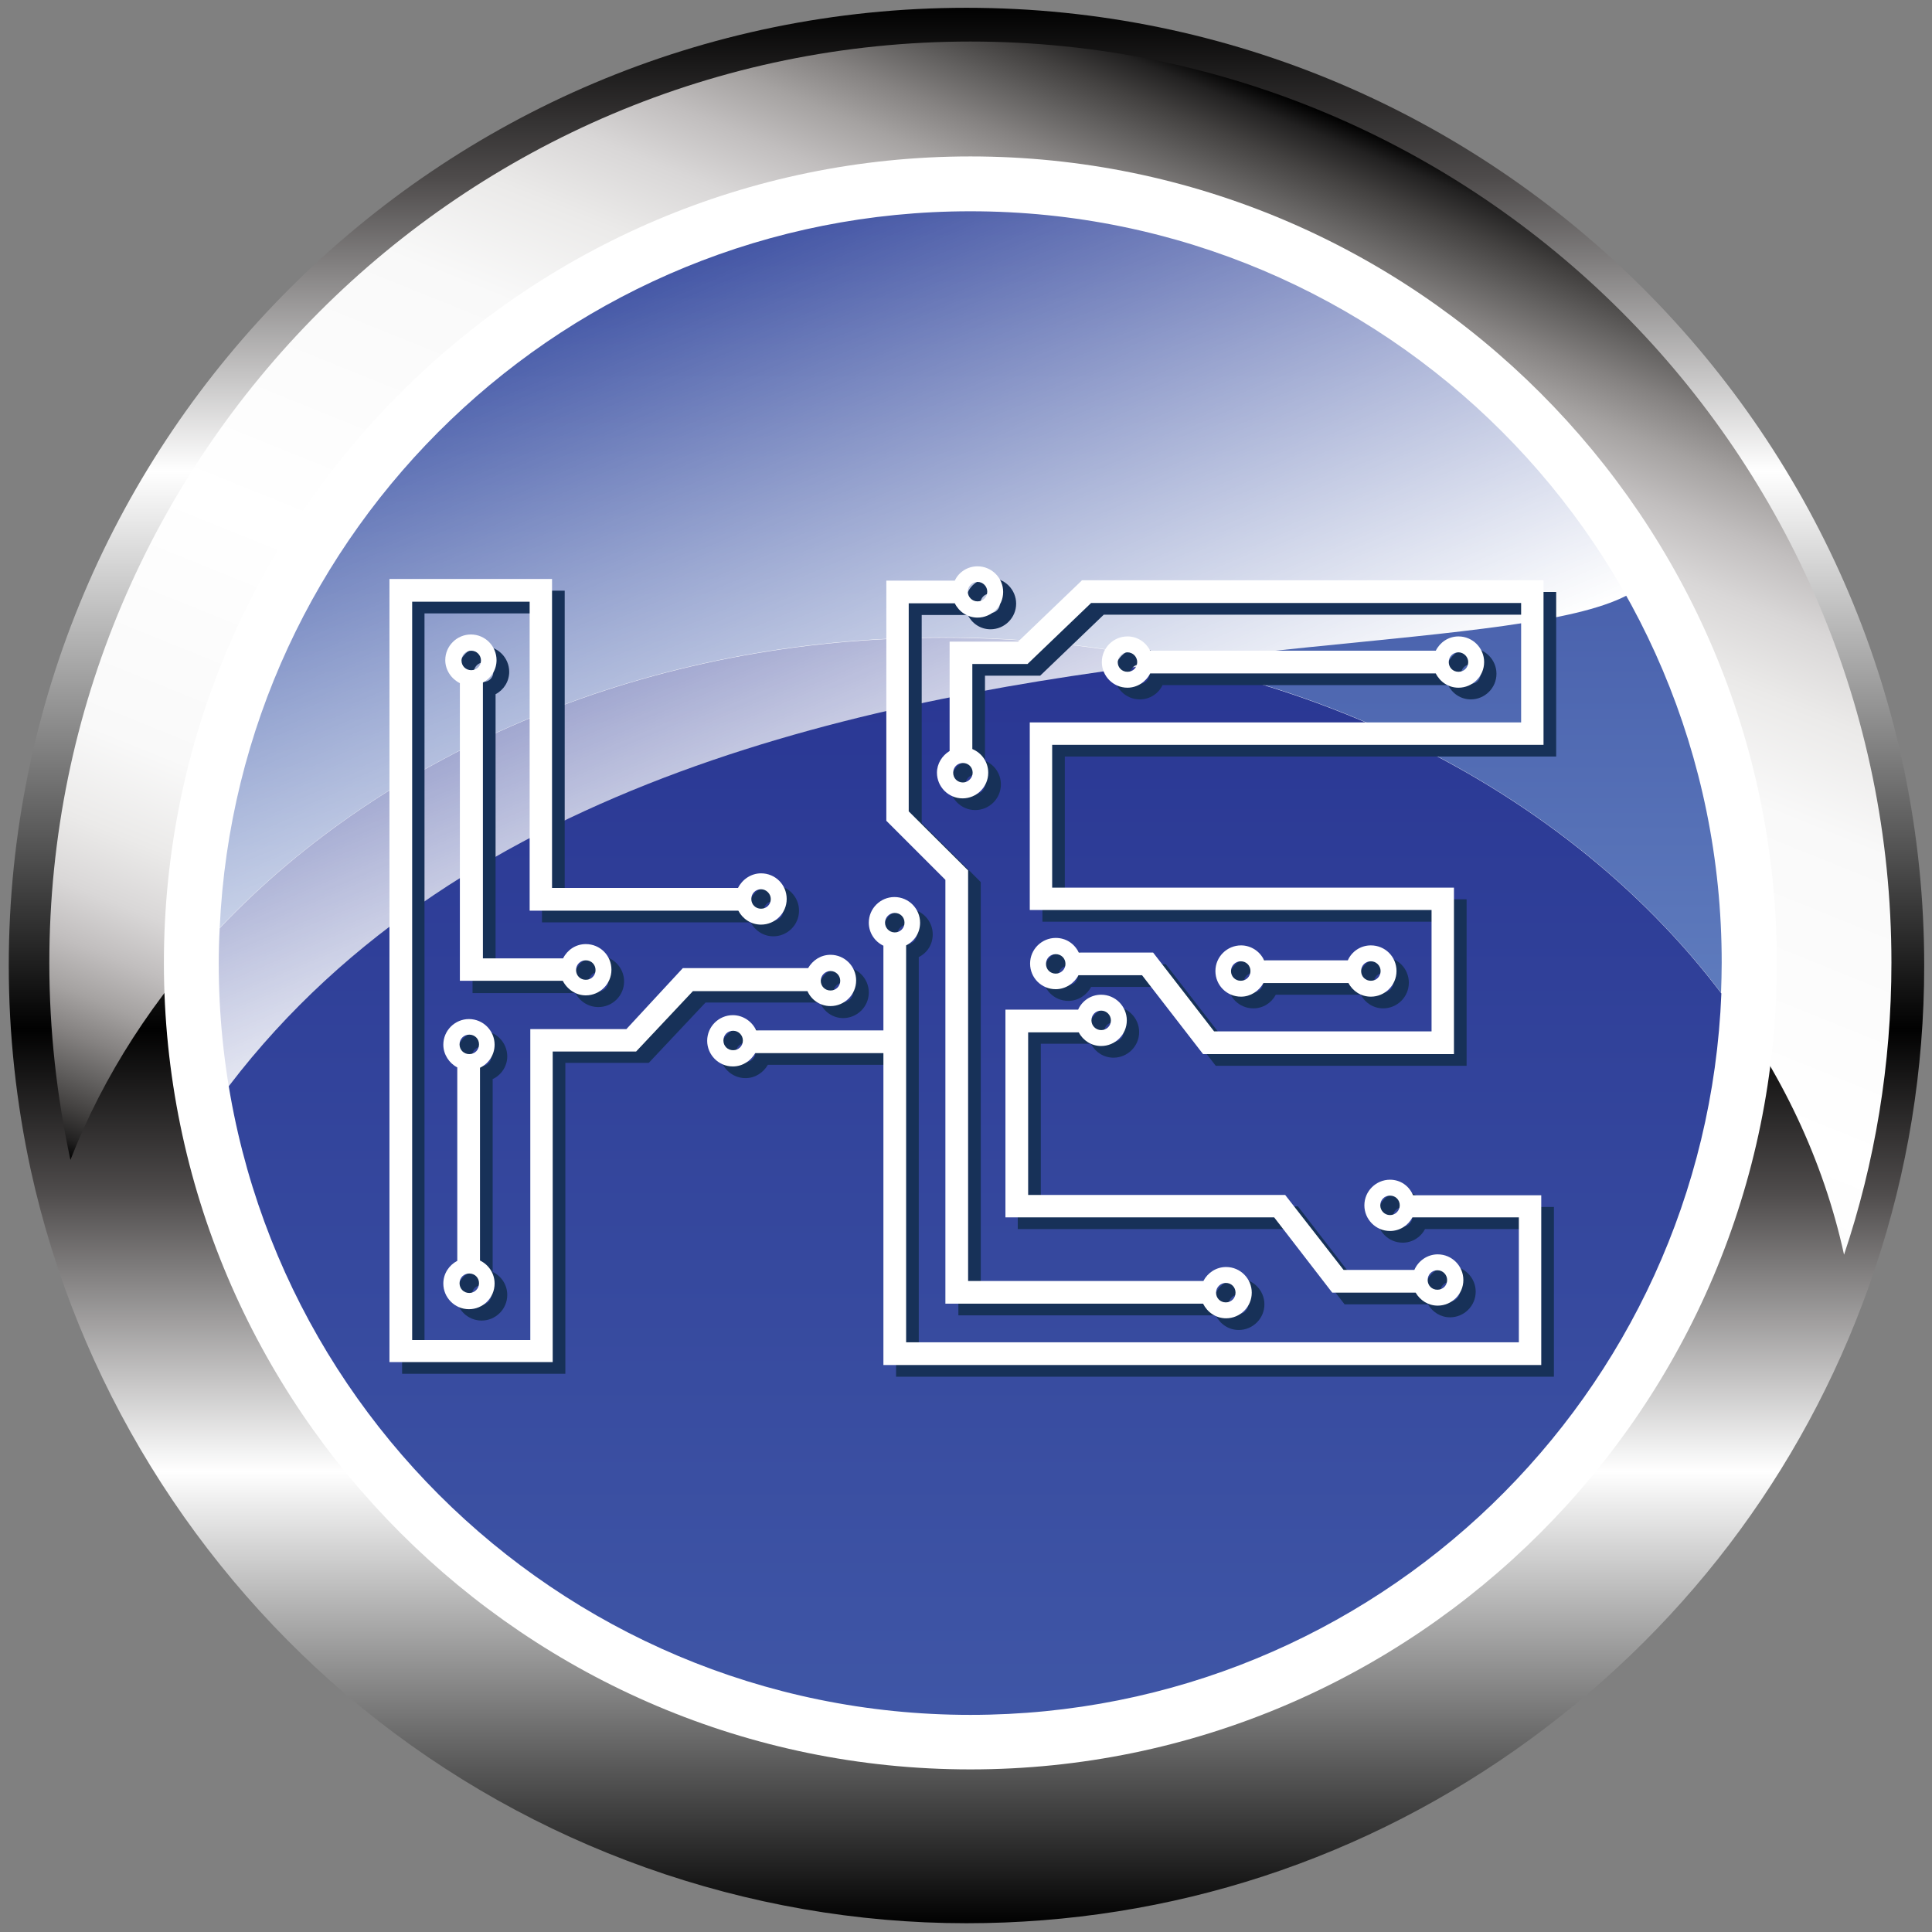 <?xml version="1.0" encoding="utf-8"?>
<!-- Generator: Adobe Illustrator 26.0.3, SVG Export Plug-In . SVG Version: 6.00 Build 0)  -->
<svg version="1.1" id="Layer_1" xmlns="http://www.w3.org/2000/svg" xmlns:xlink="http://www.w3.org/1999/xlink" x="0px" y="0px"
	 viewBox="0 0 595.3 595.3" style="enable-background:new 0 0 595.3 595.3;" xml:space="preserve">
<rect x="0" y="0" width="595.3" height="595.3" fill="#808080" stroke="none"/>
<style type="text/css">
	.st0{fill:url(#SVGID_1_);}
	.st1{fill:url(#SVGID_00000084523856699030182810000008901650520555480754_);}
	.st2{fill:#FFFFFF;}
	.st3{fill:url(#SVGID_00000029030487525711005640000016217306544400032141_);}
	.st4{fill:url(#SVGID_00000111179572569762405570000010445604847983723147_);}
	.st5{fill:url(#SVGID_00000180365193572853821690000001496300252190731665_);}
	.st6{fill:#173158;}
</style>
<g>
	<g>
		<linearGradient id="SVGID_1_" gradientUnits="userSpaceOnUse" x1="297.786" y1="592.562" x2="297.786" y2="2.368">
			<stop  offset="0" style="stop-color:#010101"/>
			<stop  offset="0.236" style="stop-color:#FFFFFF"/>
			<stop  offset="0.382" style="stop-color:#4E4B4B"/>
			<stop  offset="0.467" style="stop-color:#010101"/>
			<stop  offset="0.758" style="stop-color:#FFFFFF"/>
			<stop  offset="0.911" style="stop-color:#4E4B4B"/>
			<stop  offset="1" style="stop-color:#010101"/>
		</linearGradient>
		<path class="st0" d="M297.8,592.6c-67.6,0-133.8-23.6-186.2-66.3c-51.7-42.2-87.9-101-102.1-165.7c-4.5-20.7-6.8-41.9-6.8-63.1
			C2.7,134.7,135.1,2.4,297.8,2.4c162.7,0,295.1,132.4,295.1,295.1c0,32-5.1,63.4-15.2,93.5c-19.5,58.2-56.1,108.2-105.9,144.7
			C421,572.9,360.8,592.6,297.8,592.6L297.8,592.6z"/>
		
			<linearGradient id="SVGID_00000042698210411204906520000015613305663443861638_" gradientUnits="userSpaceOnUse" x1="405.067" y1="33.468" x2="238.774" y2="445.058">
			<stop  offset="0" style="stop-color:#010101"/>
			<stop  offset="1.562445e-02" style="stop-color:#222121"/>
			<stop  offset="3.955260e-02" style="stop-color:#434140"/>
			<stop  offset="6.643695e-02" style="stop-color:#636160"/>
			<stop  offset="9.572444e-02" style="stop-color:#858281"/>
			<stop  offset="0.128" style="stop-color:#A5A2A1"/>
			<stop  offset="0.165" style="stop-color:#C1BEBE"/>
			<stop  offset="0.207" style="stop-color:#D9D7D7"/>
			<stop  offset="0.26" style="stop-color:#EBEAE9"/>
			<stop  offset="0.334" style="stop-color:#F9F9F9"/>
			<stop  offset="0.539" style="stop-color:#FFFFFF"/>
			<stop  offset="0.715" style="stop-color:#F9F9F9"/>
			<stop  offset="0.778" style="stop-color:#EBEAE9"/>
			<stop  offset="0.823" style="stop-color:#D9D7D7"/>
			<stop  offset="0.859" style="stop-color:#C1BEBE"/>
			<stop  offset="0.891" style="stop-color:#A5A2A1"/>
			<stop  offset="0.918" style="stop-color:#858281"/>
			<stop  offset="0.943" style="stop-color:#636160"/>
			<stop  offset="0.966" style="stop-color:#434140"/>
			<stop  offset="0.987" style="stop-color:#222121"/>
			<stop  offset="1" style="stop-color:#010101"/>
		</linearGradient>
		<path style="fill:url(#SVGID_00000042698210411204906520000015613305663443861638_);" d="M299,65.1
			c127.9,0,231.6,103.7,231.6,231.6c0,3.1-0.1,6.2-0.2,9.2c18.4,24.3,31.4,51.5,37.8,80.7c9.5-28.3,14.6-58.5,14.6-90
			c0-156.5-127.3-283.8-283.8-283.8S15.2,140.2,15.2,296.7c0,20.8,2.3,41.1,6.5,60.7c10.2-26.1,25.9-50.3,46-71.5
			C73.3,163,174.7,65.1,299,65.1z"/>
		<path class="st2" d="M299,545.2c-137,0-248.5-111.5-248.5-248.5C50.5,159.7,162,48.2,299,48.2c137,0,248.5,111.5,248.5,248.5
			C547.5,433.7,436,545.2,299,545.2L299,545.2z"/>
		
			<linearGradient id="SVGID_00000088823446158687854370000017056126572348231097_" gradientUnits="userSpaceOnUse" x1="299.126" y1="305.936" x2="299.126" y2="65.15">
			<stop  offset="0" style="stop-color:#5E7BBD"/>
			<stop  offset="1" style="stop-color:#36499E"/>
		</linearGradient>
		<path style="fill:url(#SVGID_00000088823446158687854370000017056126572348231097_);" d="M299,65.1
			C174.7,65.1,73.3,163,67.7,285.9c51.6-54.4,132.2-89.5,222.8-89.5c101.3,0,190.1,43.8,239.8,109.5c0.1-3.1,0.2-6.1,0.2-9.2
			C530.6,168.8,426.9,65.1,299,65.1z"/>
		
			<linearGradient id="SVGID_00000019636556480169908930000013458010461084853181_" gradientUnits="userSpaceOnUse" x1="298.897" y1="528.269" x2="298.897" y2="196.454">
			<stop  offset="0" style="stop-color:#3F56A6"/>
			<stop  offset="1" style="stop-color:#293693"/>
		</linearGradient>
		<path style="fill:url(#SVGID_00000019636556480169908930000013458010461084853181_);" d="M290.5,196.5
			c-90.6,0-171.2,35-222.8,89.5c-0.2,3.6-0.3,7.2-0.3,10.8c0,127.9,103.7,231.6,231.6,231.6c124.8,0,226.5-98.7,231.4-222.3
			C480.6,240.2,391.8,196.5,290.5,196.5z"/>
		<g>
			
				<linearGradient id="SVGID_00000084516874642736453170000009779255467191029951_" gradientUnits="userSpaceOnUse" x1="289.38" y1="273.532" x2="203.524" y2="71.268">
				<stop  offset="0" style="stop-color:#FFFFFF"/>
				<stop  offset="3.607005e-02" style="stop-color:#FFFFFF;stop-opacity:0.964"/>
				<stop  offset="1" style="stop-color:#FFFFFF;stop-opacity:0"/>
			</linearGradient>
			<path style="fill:url(#SVGID_00000084516874642736453170000009779255467191029951_);" d="M505.6,160.1
				c-46.2-64.5-120-108.5-205.1-108.5C163.5,51.6,52.1,163,52.1,299.9c0,17.8,1.9,35.7,5.7,53.1
				C187.7,146.5,556.1,230.7,505.6,160.1z"/>
			<g>
				<path class="st6" d="M259.8,313.7c4.3,0,7.9-3.5,7.9-7.9c0-4.3-3.5-7.9-7.9-7.9c-3,0-5.5,1.7-6.9,4.1h-38.6l-17.5,18.6h-29.6
					v95.8h-36.4V189H167v95.2h64.3c1.3,2.5,3.9,4.3,7,4.3c4.3,0,7.9-3.5,7.9-7.9c0-4.3-3.5-7.9-7.9-7.9c-3.1,0-5.8,1.9-7.1,4.5H174
					v-95.2h-50.1v241.3h50.3v-95.8h25.7l17.5-18.6h35.3C253.8,311.7,256.6,313.7,259.8,313.7z M241.3,280.7c0,1.7-1.3,3-3,3
					c-1.7,0-3-1.3-3-3c0-1.7,1.3-3,3-3C240,277.6,241.3,279,241.3,280.7z M259.8,302.8c1.7,0,3,1.4,3,3c0,1.7-1.3,3-3,3
					c-1.7,0-3-1.3-3-3C256.8,304.1,258.2,302.8,259.8,302.8z"/>
				<path class="st6" d="M184.4,310.3c4.3,0,7.9-3.5,7.9-7.9c0-4.3-3.5-7.9-7.9-7.9c-3.1,0-5.7,1.8-7,4.4h-24.7v-85
					c2.5-1.3,4.2-3.9,4.2-6.9c0-4.3-3.5-7.9-7.9-7.9c-4.3,0-7.9,3.5-7.9,7.9c0,3.1,1.9,5.8,4.5,7.1V306h31.7
					C178.7,308.6,181.3,310.3,184.4,310.3z M149,204.1c1.7,0,3,1.4,3,3c0,1.7-1.3,3-3,3c-1.7,0-3-1.3-3-3
					C146,205.5,147.4,204.1,149,204.1z M187.4,302.5c0,1.7-1.3,3-3,3s-3-1.3-3-3c0-1.7,1.3-3,3-3S187.4,300.8,187.4,302.5z"/>
				<path class="st6" d="M156.3,325.5c0-4.3-3.5-7.9-7.9-7.9c-4.3,0-7.9,3.5-7.9,7.9c0,3,1.8,5.7,4.3,7V392c-2.5,1.3-4.3,3.9-4.3,7
					c0,4.3,3.5,7.9,7.9,7.9c4.3,0,7.9-3.5,7.9-7.9c0-3.1-1.8-5.8-4.5-7.1v-59.4C154.4,331.3,156.3,328.6,156.3,325.5z M148.4,322.5
					c1.7,0,3,1.3,3,3s-1.3,3-3,3c-1.7,0-3-1.3-3-3S146.8,322.5,148.4,322.5z M148.4,402c-1.7,0-3-1.3-3-3c0-1.7,1.3-3,3-3
					c1.7,0,3,1.3,3,3C151.4,400.6,150.1,402,148.4,402z"/>
				<path class="st6" d="M295.2,405.3h79.4c1.3,2.6,3.9,4.5,7.1,4.5c4.3,0,7.9-3.5,7.9-7.9c0-4.3-3.5-7.9-7.9-7.9
					c-3.1,0-5.7,1.8-7,4.3h-72.5V271.8l-18.2-18.2v-64.1h14.2c1.3,2.6,3.9,4.4,7,4.4c4.3,0,7.9-3.5,7.9-7.9c0-4.3-3.5-7.9-7.9-7.9
					c-3.1,0-5.8,1.8-7,4.4h-21.1v74l18.2,18.2V405.3z M381.6,398.9c1.7,0,3,1.3,3,3c0,1.7-1.3,3-3,3c-1.7,0-3-1.3-3-3
					C378.6,400.3,379.9,398.9,381.6,398.9z M308.1,185.9c0,1.7-1.3,3-3,3c-1.7,0-3-1.4-3-3c0-1.7,1.3-3,3-3
					C306.7,182.9,308.1,184.3,308.1,185.9z"/>
				<path class="st6" d="M336.2,321.7c1.3,2.5,3.9,4.2,6.9,4.2c4.3,0,7.9-3.5,7.9-7.9c0-4.3-3.5-7.9-7.9-7.9c-3.2,0-5.9,1.9-7.1,4.6
					h-22.4v64h82.8l17.9,23.2H440c1.4,2.4,3.9,4,6.8,4c4.3,0,7.9-3.5,7.9-7.9c0-4.3-3.5-7.9-7.9-7.9c-3.2,0-6,2-7.2,4.8h-21.8
					l-17.9-23.2h-79.2v-50.1H336.2z M346.2,318c0,1.7-1.3,3-3,3c-1.7,0-3-1.4-3-3c0-1.7,1.3-3,3-3C344.8,315,346.2,316.4,346.2,318z
					 M449.8,398c0,1.7-1.3,3-3,3c-1.7,0-3-1.3-3-3c0-1.7,1.3-3,3-3C448.4,395,449.8,396.4,449.8,398z"/>
				<path class="st6" d="M337.2,182.5l-19.6,18.8h-21.1v33.7c-2.3,1.4-3.9,3.9-3.9,6.7c0,4.3,3.5,7.9,7.9,7.9c4.3,0,7.9-3.5,7.9-7.9
					c0-3.3-2-6.1-4.9-7.3v-26.2h17l19.6-18.8h132.5v36.8H321.2v57.8h123.8v37.4h-67l-18.8-24.3h-22.9c-1.3-2.7-3.9-4.5-7.1-4.5
					c-4.3,0-7.9,3.5-7.9,7.9s3.5,7.9,7.9,7.9c3,0,5.7-1.8,7-4.3h19.6l18.8,24.3h77.3v-51.3H328.1v-44h151.4v-50.7H337.2z
					 M300.5,244.7c-1.7,0-3-1.3-3-3s1.3-3,3-3c1.7,0,3,1.3,3,3S302.2,244.7,300.5,244.7z M329.1,303.6c-1.7,0-3-1.3-3-3s1.3-3,3-3
					c1.7,0,3,1.3,3,3S330.8,303.6,329.1,303.6z"/>
				<path class="st6" d="M432.2,367.1c-4.3,0-7.9,3.5-7.9,7.9c0,4.3,3.5,7.9,7.9,7.9c3,0,5.6-1.7,6.9-4.2h32.8v38.5H283.1V294.9
					c2.6-1.3,4.3-3.9,4.3-7c0-4.3-3.5-7.9-7.9-7.9c-4.3,0-7.9,3.5-7.9,7.9c0,3.1,1.8,5.8,4.5,7.1v26.1h-39.2c-1.2-2.7-4-4.7-7.2-4.7
					c-4.3,0-7.9,3.5-7.9,7.9c0,4.3,3.5,7.9,7.9,7.9c3,0,5.5-1.7,6.9-4.1h39.5v96.1h202.7v-52.3h-39.5
					C438.1,369,435.4,367.1,432.2,367.1z M229.8,327.3c-1.7,0-3-1.3-3-3s1.3-3,3-3c1.7,0,3,1.4,3,3S231.4,327.3,229.8,327.3z
					 M279.5,284.9c1.7,0,3,1.3,3,3s-1.3,3-3,3c-1.7,0-3-1.4-3-3S277.9,284.9,279.5,284.9z M432.2,378c-1.7,0-3-1.4-3-3
					c0-1.7,1.3-3,3-3c1.7,0,3,1.3,3,3C435.2,376.6,433.8,378,432.2,378z"/>
				<path class="st6" d="M358.2,211.1h88c1.3,2.6,3.9,4.4,7,4.4c4.3,0,7.9-3.5,7.9-7.9c0-4.3-3.5-7.9-7.9-7.9c-3.1,0-5.7,1.8-7,4.4
					h-88c-1.3-2.6-3.9-4.4-7-4.4c-4.3,0-7.9,3.5-7.9,7.9c0,4.3,3.5,7.9,7.9,7.9C354.3,215.5,357,213.7,358.2,211.1z M351.2,204.7
					c1.7,0,3,1.4,3,3s-1.3,3-3,3c-1.7,0-3-1.3-3-3S349.6,204.7,351.2,204.7z M456.2,207.7c0,1.7-1.3,3-3,3c-1.7,0-3-1.3-3-3
					s1.3-3,3-3C454.9,204.7,456.2,206,456.2,207.7z"/>
				<path class="st6" d="M393.1,306.5h26.2c1.3,2.5,3.9,4.2,6.9,4.2c4.3,0,7.9-3.5,7.9-7.9s-3.5-7.9-7.9-7.9c-3.2,0-5.9,1.9-7.1,4.6
					h-25.8c-1.2-2.7-4-4.6-7.1-4.6c-4.3,0-7.9,3.5-7.9,7.9s3.5,7.9,7.9,7.9C389.2,310.7,391.8,309,393.1,306.5z M386.2,299.8
					c1.7,0,3,1.3,3,3s-1.3,3-3,3c-1.7,0-3-1.3-3-3S384.5,299.8,386.2,299.8z M429.3,302.8c0,1.7-1.3,3-3,3c-1.7,0-3-1.3-3-3
					s1.3-3,3-3C427.9,299.8,429.3,301.2,429.3,302.8z"/>
			</g>
			<g>
				<path class="st2" d="M255.9,310c4.3,0,7.9-3.5,7.9-7.9c0-4.3-3.5-7.9-7.9-7.9c-3,0-5.5,1.7-6.9,4.1h-38.6L193,317.1h-29.6v95.8
					h-36.4V185.4h36.2v95.2h64.3c1.3,2.5,3.9,4.3,7,4.3c4.3,0,7.9-3.5,7.9-7.9s-3.5-7.9-7.9-7.9c-3.1,0-5.8,1.9-7.1,4.5h-57.3v-95.2
					H120v241.3h50.3V324H196l17.5-18.6h35.3C250,308.1,252.7,310,255.9,310z M237.5,277c0,1.7-1.3,3-3,3c-1.7,0-3-1.3-3-3s1.3-3,3-3
					C236.1,274,237.5,275.4,237.5,277z M255.9,299.2c1.7,0,3,1.4,3,3c0,1.7-1.3,3-3,3c-1.7,0-3-1.3-3-3
					C252.9,300.5,254.3,299.2,255.9,299.2z"/>
				<path class="st2" d="M180.5,306.7c4.3,0,7.9-3.5,7.9-7.9s-3.5-7.9-7.9-7.9c-3.1,0-5.7,1.8-7,4.4h-24.7v-85
					c2.5-1.3,4.2-3.9,4.2-6.9c0-4.3-3.5-7.9-7.9-7.9c-4.3,0-7.9,3.5-7.9,7.9c0,3.1,1.9,5.8,4.5,7.1v91.7h31.7
					C174.8,304.9,177.5,306.7,180.5,306.7z M145.2,200.5c1.7,0,3,1.4,3,3c0,1.7-1.3,3-3,3c-1.7,0-3-1.3-3-3
					C142.2,201.9,143.5,200.5,145.2,200.5z M183.5,298.9c0,1.7-1.3,3-3,3s-3-1.3-3-3s1.3-3,3-3S183.5,297.2,183.5,298.9z"/>
				<path class="st2" d="M152.4,321.9c0-4.3-3.5-7.9-7.9-7.9c-4.3,0-7.9,3.5-7.9,7.9c0,3,1.8,5.7,4.3,7v59.6c-2.5,1.3-4.3,3.9-4.3,7
					c0,4.3,3.5,7.9,7.9,7.9c4.3,0,7.9-3.5,7.9-7.9c0-3.1-1.8-5.8-4.5-7.1v-59.4C150.6,327.7,152.4,325,152.4,321.9z M144.6,318.8
					c1.7,0,3,1.3,3,3s-1.3,3-3,3c-1.7,0-3-1.3-3-3S142.9,318.8,144.6,318.8z M144.6,398.4c-1.7,0-3-1.3-3-3s1.3-3,3-3
					c1.7,0,3,1.3,3,3S146.2,398.4,144.6,398.4z"/>
				<path class="st2" d="M291.3,401.7h79.4c1.3,2.6,3.9,4.5,7.1,4.5c4.3,0,7.9-3.5,7.9-7.9c0-4.3-3.5-7.9-7.9-7.9
					c-3.1,0-5.7,1.8-7,4.3h-72.5V268.2L280,250v-64.1h14.2c1.3,2.6,3.9,4.4,7,4.4c4.3,0,7.9-3.5,7.9-7.9c0-4.3-3.5-7.9-7.9-7.9
					c-3.1,0-5.8,1.8-7,4.4h-21.1v74l18.2,18.2V401.7z M377.7,395.3c1.7,0,3,1.3,3,3s-1.3,3-3,3c-1.7,0-3-1.3-3-3
					S376.1,395.3,377.7,395.3z M304.2,182.3c0,1.7-1.3,3-3,3c-1.7,0-3-1.4-3-3s1.3-3,3-3C302.9,179.3,304.2,180.7,304.2,182.3z"/>
				<path class="st2" d="M332.4,318.1c1.3,2.5,3.9,4.2,6.9,4.2c4.3,0,7.9-3.5,7.9-7.9c0-4.3-3.5-7.9-7.9-7.9c-3.2,0-5.9,1.9-7.1,4.6
					h-22.4v64h82.8l17.9,23.2h25.7c1.4,2.4,3.9,4,6.8,4c4.3,0,7.9-3.5,7.9-7.9c0-4.3-3.5-7.9-7.9-7.9c-3.2,0-6,2-7.2,4.8h-21.8
					L396,368.2h-79.2v-50.1H332.4z M342.3,314.4c0,1.7-1.3,3-3,3c-1.7,0-3-1.4-3-3c0-1.7,1.3-3,3-3
					C341,311.4,342.3,312.8,342.3,314.4z M445.9,394.4c0,1.7-1.3,3-3,3c-1.7,0-3-1.3-3-3s1.3-3,3-3
					C444.6,391.4,445.9,392.8,445.9,394.4z"/>
				<path class="st2" d="M333.3,178.9l-19.6,18.8h-21.1v33.7c-2.3,1.4-3.9,3.9-3.9,6.7c0,4.3,3.5,7.9,7.9,7.9c4.3,0,7.9-3.5,7.9-7.9
					c0-3.3-2-6.1-4.9-7.3v-26.2h17l19.6-18.8h132.5v36.8H317.3v57.8h123.8v37.4h-67l-18.8-24.3h-22.9c-1.3-2.7-3.9-4.5-7.1-4.5
					c-4.3,0-7.9,3.5-7.9,7.9s3.5,7.9,7.9,7.9c3,0,5.7-1.8,7-4.3h19.6l18.8,24.3H448v-51.3H324.2v-44h151.4v-50.7H333.3z
					 M296.7,241.1c-1.7,0-3-1.3-3-3c0-1.7,1.3-3,3-3c1.7,0,3,1.3,3,3C299.7,239.7,298.3,241.1,296.7,241.1z M325.3,300
					c-1.7,0-3-1.3-3-3s1.3-3,3-3c1.7,0,3,1.3,3,3S326.9,300,325.3,300z"/>
				<path class="st2" d="M428.3,363.5c-4.3,0-7.9,3.5-7.9,7.9c0,4.3,3.5,7.9,7.9,7.9c3,0,5.6-1.7,6.9-4.2H468v38.5H279.2V291.3
					c2.6-1.3,4.3-3.9,4.3-7c0-4.3-3.5-7.9-7.9-7.9c-4.3,0-7.9,3.5-7.9,7.9c0,3.1,1.8,5.8,4.5,7.1v26.1h-39.2c-1.2-2.7-4-4.7-7.2-4.7
					c-4.3,0-7.9,3.5-7.9,7.9c0,4.3,3.5,7.9,7.9,7.9c3,0,5.5-1.7,6.9-4.1h39.5v96.1h202.7v-52.3h-39.5
					C434.2,365.4,431.5,363.5,428.3,363.5z M225.9,323.6c-1.7,0-3-1.3-3-3c0-1.7,1.3-3,3-3c1.7,0,3,1.4,3,3
					C228.9,322.3,227.6,323.6,225.9,323.6z M275.7,281.3c1.7,0,3,1.3,3,3s-1.3,3-3,3c-1.7,0-3-1.4-3-3S274,281.3,275.7,281.3z
					 M428.3,374.4c-1.7,0-3-1.4-3-3c0-1.7,1.3-3,3-3c1.7,0,3,1.3,3,3C431.3,373,430,374.4,428.3,374.4z"/>
				<path class="st2" d="M354.4,207.5h88c1.3,2.6,3.9,4.4,7,4.4c4.3,0,7.9-3.5,7.9-7.9c0-4.3-3.5-7.9-7.9-7.9c-3.1,0-5.7,1.8-7,4.4
					h-88c-1.3-2.6-3.9-4.4-7-4.4c-4.3,0-7.9,3.5-7.9,7.9c0,4.3,3.5,7.9,7.9,7.9C350.4,211.9,353.1,210.1,354.4,207.5z M347.4,201
					c1.7,0,3,1.4,3,3c0,1.7-1.3,3-3,3c-1.7,0-3-1.3-3-3C344.4,202.4,345.7,201,347.4,201z M452.4,204c0,1.7-1.3,3-3,3
					c-1.7,0-3-1.3-3-3c0-1.7,1.3-3,3-3C451,201,452.4,202.4,452.4,204z"/>
				<path class="st2" d="M389.3,302.9h26.2c1.3,2.5,3.9,4.2,6.9,4.2c4.3,0,7.9-3.5,7.9-7.9s-3.5-7.9-7.9-7.9c-3.2,0-5.9,1.9-7.1,4.6
					h-25.8c-1.2-2.7-4-4.6-7.1-4.6c-4.3,0-7.9,3.5-7.9,7.9s3.5,7.9,7.9,7.9C385.3,307.1,387.9,305.4,389.3,302.9z M382.3,296.2
					c1.7,0,3,1.3,3,3s-1.3,3-3,3c-1.7,0-3-1.3-3-3S380.7,296.2,382.3,296.2z M425.4,299.2c0,1.7-1.3,3-3,3c-1.7,0-3-1.3-3-3
					s1.3-3,3-3C424,296.2,425.4,297.5,425.4,299.2z"/>
			</g>
		</g>
	</g>
</g>
</svg>

